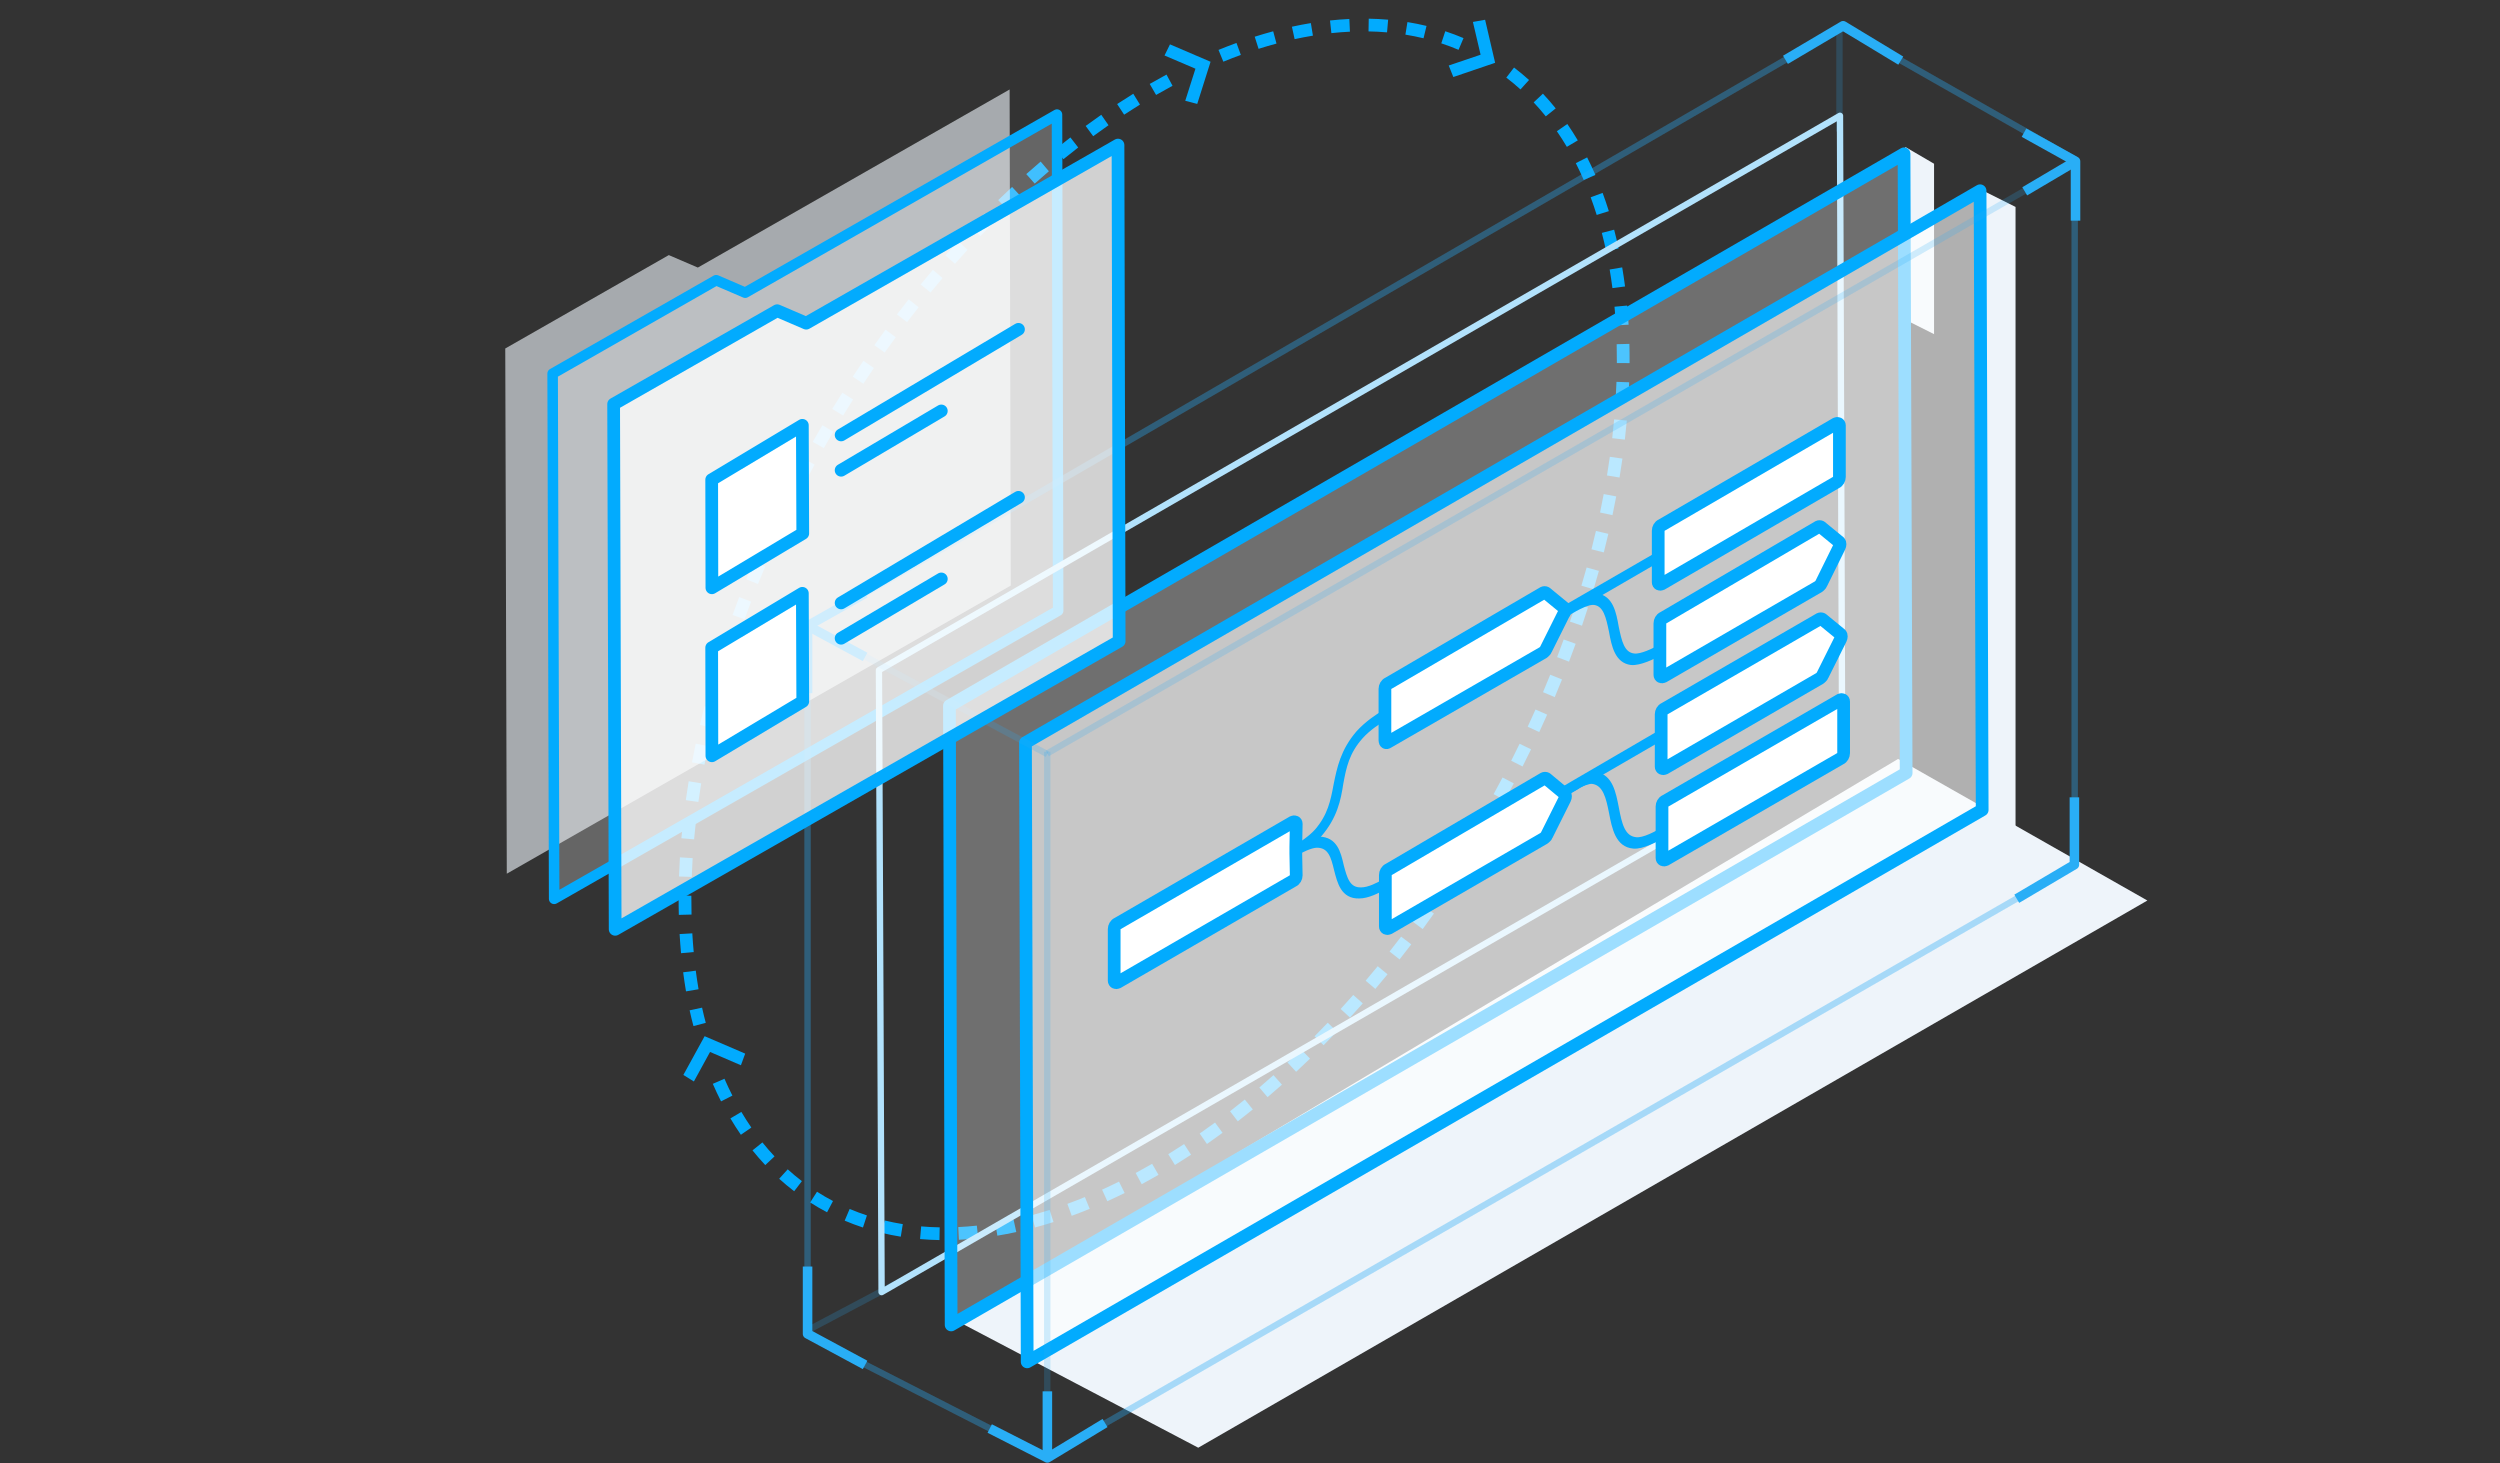 <?xml version="1.0" encoding="UTF-8" standalone="no"?>
<svg
   xmlns:dc="http://purl.org/dc/elements/1.1/"
   xmlns:cc="http://creativecommons.org/ns#"
   xmlns:rdf="http://www.w3.org/1999/02/22-rdf-syntax-ns#"
   xmlns:svg="http://www.w3.org/2000/svg"
   xmlns="http://www.w3.org/2000/svg"
   xmlns:sodipodi="http://sodipodi.sourceforge.net/DTD/sodipodi-0.dtd"
   xmlns:inkscape="http://www.inkscape.org/namespaces/inkscape"
   width="475"
   height="278"
   viewBox="0 0 475 278"
   fill="none"
   id="svg2"
   version="1.1"
   inkscape:version="0.91 r13725"
   sodipodi:docname="workflow automation.svg">
  <rect x="0" y="0" width="475" height="278" fill="#333333" stroke="none"/>
  <defs
     id="defs126" />
  <sodipodi:namedview
     pagecolor="#ffffff"
     bordercolor="#666666"
     borderopacity="1"
     objecttolerance="10"
     gridtolerance="10"
     guidetolerance="10"
     inkscape:pageopacity="0"
     inkscape:pageshadow="2"
     inkscape:window-width="1366"
     inkscape:window-height="722"
     id="namedview124"
     showgrid="false"
     inkscape:zoom="0.96166522"
     inkscape:cx="-138.48555"
     inkscape:cy="109.22867"
     inkscape:window-x="0"
     inkscape:window-y="22"
     inkscape:window-maximized="1"
     inkscape:current-layer="svg2" />
  <path
     d="M0 0V20"
     stroke-miterlimit="10"
     id="path4"
     stroke-linejoin="round"
     stroke-width="1.209"
     stroke="#29AEF6"
     opacity="0.2"
     transform="translate(349.5 5)" />
  <path
     d="m 152.036,151.437 -1.045,-0.607 z m -126.055,72.201 0.608,-1.045 z m 0.253,-145.413 1.045,0.607 z M 147.923,2.49 c -1.138,-0.482 -2.295,-0.916 -3.468,-1.303 l -0.756,2.296 c 1.111,0.366 2.205,0.776 3.281,1.232 z m -7.029,-2.317 c -1.194,-0.289 -2.403,-0.532 -3.626,-0.729 l -0.385,2.387 c 1.162,0.188 2.31,0.418 3.443,0.692 z m -7.293,-1.182 c -1.217,-0.106 -2.446,-0.169 -3.686,-0.191 l -0.042,2.417 c 1.185,0.021 2.358,0.081 3.519,0.182 z m -7.372,-0.135 c -1.216,0.057 -2.44,0.152 -3.673,0.285 l 0.259,2.404 c 1.186,-0.128 2.362,-0.219 3.527,-0.274 z m -7.312,0.781 c -1.194,0.196 -2.394,0.426 -3.599,0.69 l 0.515,2.362 c 1.166,-0.254 2.325,-0.477 3.477,-0.666 z m -7.156,1.558 c -1.167,0.314 -2.338,0.658 -3.512,1.032 l 0.733,2.304 c 1.141,-0.363 2.277,-0.697 3.407,-1.002 z m -6.976,2.216 c -1.136,0.415 -2.275,0.856 -3.415,1.324 l 0.917,2.237 c 1.112,-0.456 2.221,-0.886 3.327,-1.29 z m -13.294,6.008 c -1.063,0.572 -2.127,1.165 -3.191,1.779 l 1.21,2.093 c 1.042,-0.602 2.084,-1.183 3.125,-1.743 z M 85.177,13.065 c -1.023,0.632 -2.045,1.283 -3.066,1.954 l 1.327,2.02 c 1.002,-0.658 2.005,-1.298 3.009,-1.918 z m -6.084,3.995 c -0.99,0.689 -1.978,1.396 -2.964,2.12 l 1.431,1.948 c 0.97,-0.712 1.941,-1.407 2.914,-2.084 z m -5.861,4.303 c -0.953,0.737 -1.904,1.49 -2.852,2.259 L 71.904,25.5 c 0.934,-0.757 1.869,-1.499 2.807,-2.224 z m -5.654,4.587 c -0.915,0.777 -1.827,1.57 -2.735,2.378 l 1.606,1.807 c 0.896,-0.796 1.794,-1.577 2.695,-2.343 z m -5.428,4.823 c -0.883,0.82 -1.763,1.653 -2.639,2.501 l 1.681,1.738 c 0.864,-0.836 1.732,-1.658 2.603,-2.466 z m -5.219,5.047 c -0.85,0.856 -1.696,1.725 -2.538,2.607 l 1.749,1.669 c 0.831,-0.871 1.666,-1.728 2.505,-2.573 z m -5.016,5.255 c -0.814,0.886 -1.624,1.785 -2.429,2.696 l 1.811,1.601 c 0.795,-0.899 1.595,-1.787 2.398,-2.662 z m -4.813,5.444 c -0.779,0.914 -1.553,1.84 -2.322,2.777 l 1.869,1.534 c 0.76,-0.926 1.524,-1.84 2.294,-2.744 z m -4.602,5.608 c -0.747,0.944 -1.488,1.898 -2.224,2.863 l 1.922,1.466 c 0.728,-0.954 1.46,-1.897 2.198,-2.829 z m -4.399,5.766 c -0.715,0.972 -1.424,1.953 -2.128,2.945 l 1.971,1.399 c 0.696,-0.98 1.397,-1.951 2.104,-2.911 z m -4.199,5.916 c -0.682,0.997 -1.359,2.002 -2.029,3.018 l 2.018,1.332 c 0.663,-1.004 1.332,-1.999 2.006,-2.984 z m -3.998,6.055 c -0.648,1.018 -1.289,2.044 -1.925,3.079 l 2.061,1.264 c 0.628,-1.024 1.263,-2.039 1.904,-3.046 z m -3.795,6.184 c -0.308,0.522 -0.615,1.046 -0.921,1.572 l 2.091,1.214 c 0.302,-0.52 0.606,-1.038 0.911,-1.554 z m -0.921,1.572 c -0.305,0.526 -0.608,1.053 -0.908,1.58 l 2.101,1.196 c 0.297,-0.521 0.596,-1.042 0.899,-1.563 z m -2.678,4.746 c -0.584,1.066 -1.158,2.133 -1.72,3.201 l 2.139,1.127 c 0.556,-1.056 1.124,-2.111 1.701,-3.166 z m -3.382,6.419 c -0.549,1.086 -1.088,2.173 -1.615,3.261 l 2.175,1.055 c 0.521,-1.075 1.054,-2.15 1.597,-3.224 z m -3.169,6.535 c -0.512,1.103 -1.013,2.207 -1.502,3.311 l 2.21,0.98 c 0.484,-1.091 0.979,-2.182 1.485,-3.273 z m -2.945,6.641 c -0.473,1.119 -0.934,2.237 -1.383,3.354 l 2.243,0.902 c 0.444,-1.104 0.9,-2.209 1.367,-3.314 z m -2.711,6.74 c -0.432,1.134 -0.853,2.266 -1.261,3.396 l 2.274,0.821 c 0.403,-1.117 0.818,-2.235 1.246,-3.355 z m -2.465,6.832 c -0.392,1.151 -0.771,2.301 -1.137,3.449 l 2.303,0.735 c 0.362,-1.133 0.736,-2.268 1.123,-3.406 z m -2.207,6.916 c -0.349,1.169 -0.684,2.336 -1.006,3.499 l 2.33,0.645 c 0.318,-1.148 0.649,-2.3 0.993,-3.454 z m -1.938,7.005 c -0.301,1.181 -0.589,2.36 -0.863,3.534 l 2.354,0.549 c 0.27,-1.158 0.554,-2.32 0.851,-3.486 z m -1.651,7.087 c -0.251,1.19 -0.487,2.376 -0.709,3.556 l 2.376,0.447 c 0.218,-1.164 0.451,-2.332 0.698,-3.505 z m -1.341,7.146 c -0.198,1.205 -0.381,2.405 -0.548,3.599 l 2.394,0.336 c 0.165,-1.175 0.344,-2.356 0.54,-3.543 z m -1.008,7.2 c -0.14,1.216 -0.264,2.425 -0.372,3.627 l 2.408,0.216 c 0.106,-1.181 0.228,-2.37 0.365,-3.566 z m -0.649,7.263 c -0.076,1.22 -0.136,2.431 -0.177,3.633 l 2.416,0.084 c 0.041,-1.179 0.099,-2.368 0.174,-3.566 z m -0.251,7.274 c -0.007,1.229 0.005,2.447 0.036,3.655 L 1.246,169.016 C 1.216,167.833 1.204,166.64 1.211,165.435 Z m 0.187,7.301 c 0.071,1.225 0.162,2.436 0.273,3.635 l 2.407,-0.223 c -0.108,-1.17 -0.197,-2.354 -0.267,-3.551 z m 0.675,7.263 c 0.159,1.223 0.339,2.431 0.542,3.624 l 2.383,-0.404 c -0.197,-1.161 -0.373,-2.339 -0.528,-3.531 z m 1.229,7.222 c 0.257,1.206 0.424,1.826 0.729,2.995 l 2.339,-0.609 C 3.658,188.46 3.499,187.876 3.249,186.704 Z m 4.403,13.968 c 0.495,1.138 1.018,2.25 1.57,3.335 l 2.155,-1.096 c -0.529,-1.041 -1.032,-2.109 -1.508,-3.203 z m 3.345,6.568 c 0.632,1.068 1.295,2.105 1.989,3.112 l 1.99,-1.373 c -0.662,-0.959 -1.295,-1.95 -1.899,-2.971 z m 4.197,6.077 c 0.777,0.967 1.586,1.899 2.427,2.795 l 1.762,-1.656 c -0.798,-0.849 -1.567,-1.734 -2.305,-2.653 z m 5.07,5.391 c 0.916,0.83 1.865,1.622 2.848,2.373 l 1.469,-1.919 c -0.929,-0.711 -1.827,-1.46 -2.694,-2.246 z m 5.885,4.502 c 0.521,0.333 1.05,0.656 1.588,0.969 l 1.216,-2.09 c -0.508,-0.295 -1.008,-0.601 -1.501,-0.916 z m 1.588,0.969 c 0.537,0.312 1.079,0.613 1.626,0.901 l 1.127,-2.139 c -0.517,-0.272 -1.029,-0.556 -1.537,-0.852 z m 4.974,2.489 c 1.138,0.483 2.295,0.917 3.468,1.303 l 0.756,-2.296 c -1.111,-0.366 -2.204,-0.777 -3.281,-1.233 z m 7.029,2.317 c 1.194,0.289 2.403,0.532 3.626,0.729 l 0.385,-2.386 c -1.163,-0.188 -2.311,-0.419 -3.443,-0.693 z m 7.293,1.182 c 1.217,0.106 2.446,0.169 3.686,0.191 l 0.043,-2.417 c -1.185,-0.021 -2.359,-0.081 -3.519,-0.182 z m 7.372,0.136 c 1.216,-0.058 2.44,-0.153 3.672,-0.286 l -0.259,-2.403 c -1.185,0.127 -2.361,0.219 -3.527,0.274 z m 7.312,-0.782 c 1.194,-0.196 2.394,-0.426 3.599,-0.689 l -0.516,-2.362 c -1.166,0.254 -2.325,0.476 -3.476,0.666 z m 7.157,-1.557 c 1.167,-0.315 2.337,-0.659 3.512,-1.032 l -0.733,-2.304 c -1.141,0.363 -2.277,0.697 -3.408,1.001 z m 6.976,-2.216 c 1.136,-0.415 2.274,-0.856 3.415,-1.324 l -0.917,-2.236 c -1.112,0.456 -2.221,0.886 -3.326,1.289 z m 6.763,-2.77 c 1.096,-0.498 2.193,-1.019 3.29,-1.563 l -1.074,-2.166 c -1.073,0.533 -2.145,1.042 -3.215,1.527 z m 6.531,-3.238 c 1.063,-0.571 2.127,-1.164 3.19,-1.779 l -1.21,-2.093 c -1.042,0.602 -2.084,1.183 -3.125,1.743 z m 6.314,-3.647 c 1.023,-0.631 2.045,-1.283 3.066,-1.953 l -1.327,-2.021 c -1.002,0.659 -2.005,1.298 -3.009,1.918 z m 6.084,-3.995 c 0.99,-0.689 1.978,-1.396 2.964,-2.12 l -1.431,-1.948 c -0.97,0.712 -1.942,1.407 -2.914,2.084 z m 5.861,-4.304 c 0.953,-0.736 1.904,-1.489 2.852,-2.259 l -1.524,-1.877 c -0.933,0.758 -1.869,1.499 -2.807,2.224 z m 5.653,-4.586 c 0.915,-0.778 1.827,-1.57 2.736,-2.378 l -1.606,-1.807 c -0.896,0.796 -1.794,1.577 -2.695,2.343 z m 5.428,-4.823 c 0.883,-0.819 1.763,-1.653 2.639,-2.5 l -1.68,-1.738 c -0.865,0.836 -1.732,1.658 -2.603,2.466 z m 5.219,-5.047 c 0.85,-0.856 1.696,-1.725 2.538,-2.607 l -1.749,-1.669 c -0.831,0.87 -1.666,1.728 -2.504,2.573 z m 5.016,-5.254 c 0.815,-0.887 1.624,-1.786 2.429,-2.696 l -1.811,-1.602 c -0.795,0.9 -1.594,1.787 -2.398,2.662 z m 4.814,-5.445 c 0.778,-0.914 1.552,-1.84 2.321,-2.777 l -1.868,-1.534 c -0.76,0.926 -1.525,1.841 -2.294,2.744 z m 4.602,-5.607 c 0.747,-0.944 1.488,-1.898 2.224,-2.863 l -1.922,-1.466 c -0.727,0.953 -1.46,1.896 -2.198,2.829 z m 4.399,-5.766 c 0.715,-0.972 1.425,-1.953 2.129,-2.945 l -1.972,-1.399 c -0.696,0.98 -1.397,1.951 -2.104,2.911 z m 4.199,-5.916 c 0.682,-0.996 1.359,-2.002 2.029,-3.018 l -2.017,-1.332 c -0.663,1.004 -1.332,1.999 -2.007,2.985 z m 3.998,-6.055 c 0.648,-1.017 1.289,-2.044 1.925,-3.079 l -2.061,-1.264 c -0.628,1.024 -1.263,2.039 -1.904,3.045 z m 3.795,-6.184 c 0.308,-0.521 0.615,-1.045 0.921,-1.571 l -2.091,-1.214 c -0.302,0.521 -0.606,1.039 -0.911,1.555 z m 0.921,-1.571 c 0.305,-0.526 0.608,-1.053 0.908,-1.58 l -2.101,-1.197 c -0.296,0.522 -0.596,1.043 -0.898,1.563 z m 2.677,-4.746 c 0.585,-1.066 1.158,-2.133 1.721,-3.201 l -2.139,-1.127 c -0.557,1.056 -1.124,2.112 -1.702,3.166 z m 3.382,-6.419 c 0.55,-1.086 1.088,-2.173 1.615,-3.261 l -2.175,-1.055 c -0.521,1.076 -1.054,2.15 -1.597,3.225 z m 3.169,-6.535 c 0.512,-1.103 1.013,-2.207 1.502,-3.31 l -2.21,-0.98 c -0.483,1.09 -0.978,2.181 -1.485,3.272 z m 2.945,-6.641 c 0.473,-1.119 0.934,-2.237 1.383,-3.354 l -2.242,-0.902 c -0.444,1.104 -0.9,2.209 -1.368,3.314 z m 2.711,-6.74 c 0.432,-1.134 0.852,-2.266 1.261,-3.396 l -2.274,-0.821 c -0.403,1.117 -0.819,2.235 -1.246,3.355 z m 2.465,-6.832 c 0.392,-1.151 0.771,-2.301 1.137,-3.449 l -2.303,-0.735 c -0.362,1.133 -0.736,2.268 -1.123,3.406 z m 2.207,-6.916 c 0.349,-1.169 0.684,-2.335 1.006,-3.499 l -2.33,-0.645 c -0.318,1.148 -0.649,2.3 -0.993,3.454 z m 1.938,-7.005 c 0.302,-1.181 0.589,-2.36 0.863,-3.534 l -2.354,-0.549 c -0.27,1.158 -0.554,2.32 -0.851,3.485 z m 1.652,-7.087 c 0.25,-1.19 0.487,-2.376 0.708,-3.557 l -2.376,-0.446 c -0.218,1.163 -0.451,2.332 -0.698,3.505 z m 1.34,-7.146 c 0.199,-1.206 0.381,-2.406 0.549,-3.599 l -2.394,-0.336 c -0.165,1.175 -0.345,2.356 -0.54,3.543 z m 1.009,-7.2 c 0.14,-1.216 0.264,-2.426 0.372,-3.627 l -2.408,-0.216 c -0.106,1.181 -0.228,2.37 -0.366,3.566 z m 0.649,-7.263 c 0.076,-1.22 0.135,-2.431 0.177,-3.633 l -2.416,-0.084 c -0.041,1.179 -0.099,2.368 -0.174,3.566 z m 0.251,-7.274 c 0.007,-1.229 -0.005,-2.448 -0.036,-3.655 l -2.416,0.061 c 0.03,1.182 0.041,2.376 0.035,3.581 z m -0.187,-7.302 c -0.071,-1.224 -0.162,-2.436 -0.273,-3.635 l -2.407,0.223 c 0.108,1.171 0.197,2.355 0.267,3.552 z m -0.675,-7.262 c -0.159,-1.223 -0.34,-2.432 -0.542,-3.625 l -2.383,0.405 c 0.197,1.161 0.373,2.338 0.527,3.531 z m -1.23,-7.222 c -0.257,-1.206 -0.538,-2.394 -0.842,-3.564 l -2.34,0.609 c 0.296,1.134 0.568,2.287 0.818,3.459 z m -1.85,-7.087 c -0.368,-1.179 -0.762,-2.336 -1.182,-3.471 l -2.268,0.839 c 0.406,1.095 0.787,2.213 1.143,3.353 z m -2.553,-6.881 c -0.495,-1.137 -1.018,-2.249 -1.569,-3.335 l -2.155,1.096 c 0.529,1.041 1.031,2.109 1.507,3.203 z m -3.345,-6.568 c -0.632,-1.067 -1.295,-2.105 -1.989,-3.111 l -1.99,1.372 c 0.661,0.96 1.294,1.95 1.899,2.971 z m -4.197,-6.077 c -0.777,-0.966 -1.586,-1.898 -2.427,-2.794 l -1.762,1.655 c 0.798,0.85 1.566,1.734 2.305,2.653 z M 160.37,10.45 c -0.916,-0.83 -1.865,-1.622 -2.848,-2.373 l -1.469,1.92 c 0.929,0.711 1.827,1.46 2.694,2.245 z"
     id="path6"
     transform="translate(130.146,4.75)"
     inkscape:connector-curvature="0"
     style="fill:#02abfe"
     sodipodi:nodetypes="ccccccccccccccccccccccccccccccccccccccccccccccccccccccccccccccccccccccccccccccccccccccccccccccccccccccccccccccccccccccccccccccccccccccccccccccccccccccccccccccccccccccccccccccccccccccccccccccccccccccccccccccccccccccccccccccccccccccccccccccccccccccccccccccccccccccccccccccccccccccccccccccccccccccccccccccccccccccccccccccccccccccccccccccccccccccccccccccccccccccccccccccccccccccccccccccccccccccccccccccccccccccccccccccccccccccccccccccccccccccccccccccccc" />
  <path
     d="m 282.169,3.754 -2.317,0.415 1.459,6.227 -6.052,2.05 0.872,2.188 7.943,-2.701 z"
     id="path10"
     inkscape:connector-curvature="0"
     style="fill:#02abfe"
     sodipodi:nodetypes="ccccccc" />
  <path
     d="m 222.297,8.428 -1.039,2.115 5.876,2.51 -1.936,6.096 2.278,0.592 2.532,-8.008 -7.711,-3.305 z"
     id="path14"
     inkscape:connector-curvature="0"
     style="fill:#02abfe" />
  <path
     d="M12.431 1.826L10.944 0L6.216 4.301L1.487 0L0 1.826L6.216 7.467L12.431 1.826Z"
     id="path18"
     fill="#02ABFE"
     transform="matrix(-0.945 0.326 -0.325 -0.946 142.18 201.914)" />
  <path
     d="M31.072 31.468L36.589 33.839L95.828 0L96.046 94.259L0.29 149.004L0 49.213L31.072 31.468Z"
     id="path20"
     style="fill:#eef4fa;fill-opacity:0.618"
     fill="#EEF4FA"
     transform="translate(96 17)" />
  <path
     d="M5.465 3.192L0 0V32.831L5.465 35.567V3.192Z"
     id="path22"
     fill="#EEF4FA"
     transform="translate(362.006 27.918)" />
  <path
     d="M6.375 3.192L0 0V120.382L6.375 123.118V3.192Z"
     id="path24"
     fill="#EEF4FA"
     transform="translate(376.578 36.125)" />
  <path
     d="M45.994 130.87L0 106.702L178.968 0L226.329 26.904L45.994 130.87Z"
     id="path26"
     fill="#EEF4FA"
     transform="translate(181.672 144.195)" />
  <path
     d="M31.072 31.468L36.589 33.839L95.828 0L96.046 94.259L0.29 149.004L0 49.213L31.072 31.468Z"
     id="path28"
     style="fill:#ffffff;fill-opacity:0.243"
     stroke-linejoin="round"
     stroke-width="2"
     stroke="#02ABFE"
     fill="white"
     transform="translate(105 21.773)" />
  <path
     d="M0 9L17 0"
     stroke-miterlimit="10"
     id="path30"
     stroke-linejoin="round"
     stroke-width="1.209"
     stroke="#29AEF6"
     opacity="0.2"
     transform="translate(153 244)" />
  <path
     d="M0 248.548V114.028L196.537 0L240.756 25.152V159.27L45.342 271.771L0 248.548Z"
     stroke-miterlimit="10"
     id="path32"
     stroke-linejoin="round"
     stroke-width="1.209"
     stroke="#29AEF6"
     opacity="0.2"
     transform="translate(153.436 5.119)" />
  <path
     d="M0 248.548V114.028L196.537 0L240.756 25.152V159.27L45.342 271.771L0 248.548Z"
     stroke-miterlimit="10"
     id="path34"
     stroke-linejoin="round"
     stroke-width="1.209"
     stroke="#29AEF6"
     opacity="0.2"
     transform="translate(153.436 5.119)" />
  <path
     d="M182.596 0L183 118.166L0.5 223.5L0 105.333L182.596 0Z"
     stroke-miterlimit="10"
     id="path36"
     style="fill:none"
     stroke-linejoin="round"
     stroke-width="1.209"
     stroke="#B2E2FC"
     fill="white"
     transform="translate(167 22)" />
  <path
     d="M181.37 0L181.771 117.644L0.321 222.512L0 104.867L181.37 0Z"
     id="path38"
     style="fill:#ffffff;fill-opacity:0.296"
     stroke-linejoin="round"
     stroke-width="2.417"
     stroke="#02ABFE"
     fill="white"
     transform="translate(180.396 29.225)" />
  <path
     d="M181.37 0L181.771 117.644L0.321 222.512L0 104.867L181.37 0Z"
     id="path40"
     style="fill:#ffffff;fill-opacity:0.612"
     stroke-linejoin="round"
     stroke-width="2.417"
     stroke="#02ABFE"
     fill="white"
     transform="translate(194.844 36.242)" />
  <path
     d="M16.612 0.161C16.692 0.08 16.773 0.08 16.853 0V0.402V1.125C16.773 1.125 16.692 1.205 16.612 1.286C15.729 1.848 13.884 2.973 12.359 4.661C9.71 7.634 9.149 10.447 8.587 13.5C8.105 16.634 7.463 19.849 4.494 23.304C4.173 23.625 3.932 23.947 3.531 24.268C2.247 24.59 0.642 25.393 0 25.795V25.715C0.803 25.233 2.809 23.947 4.013 22.581C6.5 19.688 7.062 16.875 7.624 13.822C8.266 10.688 8.908 7.393 11.877 3.938C13.643 2.009 15.569 0.804 16.612 0.161Z"
     id="path42"
     stroke-linejoin="round"
     stroke-width="0.9"
     stroke="#02ABFE"
     fill="#02ABFE"
     transform="translate(246.203 135.305)" />
  <path
     d="M30.095 0.06C30.255 -0.02 30.416 -0.02 30.576 0.06L33.866 2.792L33.947 2.873L34.107 3.034C34.268 3.194 34.268 3.596 34.107 3.917L30.656 10.828C30.576 11.069 30.335 11.23 30.175 11.391L0.642 28.507C0.321 28.668 0 28.507 0 28.186V23.284V20.873V19.748V18.382C0 17.98 0.241 17.498 0.642 17.337L30.095 0.06Z"
     id="path44"
     stroke-linejoin="round"
     stroke-width="2.417"
     stroke="#02ABFE"
     fill="white"
     transform="translate(263.217 147.861)" />
  <path
     d="M0 1.607C0.722 1.205 2.247 0.402 3.531 0.08C3.852 -1.22737e-06 4.173 0 4.494 0C7.463 0.08 8.105 2.571 8.667 5.063C9.309 7.473 9.871 9.723 12.439 9.643C13.884 9.643 15.729 8.679 16.692 8.116C16.773 8.036 16.853 8.036 16.933 7.955V9.08C16.853 9.161 16.773 9.161 16.692 9.241C15.649 9.804 13.723 10.848 12.038 10.848C8.988 10.929 8.346 8.277 7.704 5.786C7.142 3.455 6.581 1.205 4.013 1.205C2.809 1.205 0.803 2.25 0 2.732V2.009V1.607Z"
     id="path46"
     stroke-linejoin="round"
     stroke-width="0.9"
     stroke="#02ABFE"
     fill="#02ABFE"
     transform="translate(246.203 159.412)" />
  <path
     d="M18.057 0V0.402V1.125L6.42 7.875L0 11.572L0.241 11.17C0.401 10.848 0.401 10.447 0.241 10.286L18.057 0Z"
     id="path48"
     stroke-linejoin="round"
     stroke-width="0.9"
     stroke="#02ABFE"
     fill="#02ABFE"
     transform="translate(297.004 105.25)" />
  <path
     d="M11.674 12.384C13.153 12.552 15.62 11.204 16.853 10.446V10.53V11.625C15.538 12.384 12.825 13.816 11.181 13.647C8.221 13.395 7.563 10.277 6.988 7.245C6.412 4.381 5.837 1.685 3.371 1.348C2.713 1.264 1.315 1.853 0 2.443L4.11 0C6.823 0.505 7.399 3.454 7.974 6.402C8.55 9.435 9.125 12.131 11.674 12.384Z"
     id="path50"
     stroke-linejoin="round"
     stroke-width="0.9"
     stroke="#02ABFE"
     fill="#02ABFE"
     transform="translate(299.168 147.135)" />
  <path
     d="M33.786 0.063C34.107 -0.098 34.428 0.063 34.428 0.384V5.286V10.188C34.428 10.59 34.187 11.072 33.786 11.233L0.642 30.519C0.321 30.68 0 30.519 0 30.197V26.019V25.296V24.894V20.394C0 19.992 0.241 19.51 0.642 19.349L33.786 0.063Z"
     id="path52"
     stroke-linejoin="round"
     stroke-width="2.417"
     stroke="#02ABFE"
     fill="white"
     transform="translate(315.059 80.438)" />
  <path
     d="M30.095 0.06C30.255 -0.02 30.416 -0.02 30.576 0.06L34.107 2.953C34.268 3.114 34.268 3.516 34.107 3.837L30.656 10.828C30.576 11.069 30.335 11.23 30.175 11.391L0.642 28.507C0.321 28.668 0 28.507 0 28.186V24.168V23.284V23.043V18.382C0 17.98 0.241 17.498 0.642 17.337L30.095 0.06Z"
     id="path54"
     stroke-linejoin="round"
     stroke-width="2.417"
     stroke="#02ABFE"
     fill="white"
     transform="translate(315.379 100.049)" />
  <path
     d="M33.866 0.063C34.187 -0.098 34.508 0.063 34.508 0.384V5.286V10.188C34.508 10.59 34.268 11.072 33.866 11.233L0.642 30.438C0.321 30.599 0 30.438 0 30.117V26.26V25.215V20.313C0 19.912 0.241 19.429 0.642 19.269L33.866 0.063Z"
     id="path56"
     stroke-linejoin="round"
     stroke-width="2.417"
     stroke="#02ABFE"
     fill="white"
     transform="translate(315.781 132.912)" />
  <path
     d="M30.095 0.06C30.255 -0.02 30.416 -0.02 30.576 0.06L34.107 2.953C34.268 3.114 34.268 3.516 34.107 3.837L30.656 10.748C30.576 10.989 30.335 11.15 30.175 11.31L0.642 28.427C0.321 28.587 0 28.427 0 28.105V23.605V23.123V22.4V18.141C0 17.739 0.241 17.257 0.642 17.096L30.095 0.06Z"
     id="path58"
     stroke-linejoin="round"
     stroke-width="2.417"
     stroke="#02ABFE"
     fill="white"
     transform="translate(315.621 117.564)" />
  <path
     d="M18.458 0V0.723V1.205L6.26 8.277L2.247 10.607L0.161 11.813C0.321 11.411 0.321 11.089 0.161 10.929L0 10.768L2.327 9.402L18.458 0Z"
     id="path60"
     stroke-linejoin="round"
     stroke-width="0.9"
     stroke="#02ABFE"
     fill="#02ABFE"
     transform="translate(297.084 139.098)" />
  <path
     d="M30.095 0.06C30.255 -0.02 30.416 -0.02 30.576 0.06L34.107 2.953C34.268 3.114 34.268 3.516 34.107 3.837L33.866 4.239L33.786 4.4L30.576 10.828C30.496 11.069 30.255 11.23 30.095 11.391L0.562 28.427C0.241 28.668 0 28.507 0 28.105V23.927V23.203V22.802V18.302C0 17.9 0.241 17.418 0.642 17.257L30.095 0.06Z"
     id="path62"
     stroke-linejoin="round"
     stroke-width="2.417"
     stroke="#02ABFE"
     fill="white"
     transform="translate(263.137 112.582)" />
  <path
     d="M6.42 0C9.068 0.402 9.63 3.214 10.112 5.947C10.674 8.598 11.155 11.17 13.482 11.411C14.847 11.572 17.254 10.366 18.297 9.804V10.045V10.929C17.174 11.572 14.526 12.857 12.921 12.697C10.272 12.375 9.63 9.482 9.149 6.75C8.587 4.098 8.105 1.607 5.939 1.286C4.815 1.125 2.889 2.17 2.327 2.491C2.247 2.571 2.167 2.571 2.167 2.571L0 3.857L0.08 3.696L6.42 0Z"
     id="path64"
     stroke-linejoin="round"
     stroke-width="0.9"
     stroke="#02ABFE"
     fill="#02ABFE"
     transform="translate(297.004 113.205)" />
  <path
     d="M0 1.286C0.562 0.964 1.445 0.482 2.408 0L0.08 1.366L0 1.286Z"
     id="path66"
     stroke-linejoin="round"
     stroke-width="1.4"
     stroke="#02ABFE"
     transform="translate(297.084 149.287)" />
  <path
     d="M33.947 0.063C34.268 -0.098 34.589 0.063 34.589 0.384L34.508 4.804V5.286V6.01L34.589 10.188C34.589 10.59 34.348 11.072 33.947 11.233L0.642 30.519C0.321 30.68 0 30.519 0 30.197V25.296V20.394C0 19.992 0.241 19.51 0.642 19.349L33.947 0.063Z"
     id="path68"
     stroke-linejoin="round"
     stroke-width="2.417"
     stroke="#02ABFE"
     fill="white"
     transform="translate(211.695 156.133)" />
  <path
     d="M195.414 0L0 112.501"
     stroke-miterlimit="10"
     id="path70"
     stroke-linejoin="round"
     stroke-width="1.209"
     stroke="#29AEF6"
     opacity="0.2"
     transform="translate(198.977 30.654)" />
  <path
     d="M9.785 16.716V5.439L0 0"
     stroke-miterlimit="10"
     id="path72"
     stroke-linejoin="round"
     stroke-width="1.813"
     stroke="#29AEF6"
     transform="translate(384.562 25.209)" />
  <path
     d="M-2.01772e-06 5.705L9.653 5.06083e-07"
     stroke-miterlimit="10"
     id="path74"
     stroke-linejoin="round"
     stroke-width="1.813"
     stroke="#29AEF6"
     transform="translate(384.697 30.646)" />
  <path
     d="M0 134.062V0"
     stroke-miterlimit="10"
     id="path76"
     stroke-linejoin="round"
     stroke-width="1.209"
     stroke="#29AEF6"
     opacity="0.2"
     transform="translate(198.977 142.828)" />
  <path
     d="M-2.2899e-06 19.272L10.955 12.798V-2.29741e-06"
     stroke-miterlimit="10"
     id="path78"
     stroke-linejoin="round"
     stroke-width="1.813"
     stroke="#29AEF6"
     transform="translate(383.182 151.492)" />
  <path
     d="M0 0V12.798L10.929 18.696"
     stroke-miterlimit="10"
     id="path80"
     stroke-linejoin="round"
     stroke-width="1.813"
     stroke="#29AEF6"
     transform="translate(153.438 240.639)" />
  <path
     d="M10.955 0L1.78899e-08 6.173V18.971"
     stroke-miterlimit="10"
     id="path82"
     stroke-linejoin="round"
     stroke-width="1.813"
     stroke="#29AEF6"
     transform="translate(153.438 112.732)" />
  <path
     d="M10.929 5.91L0 0"
     stroke-miterlimit="10"
     id="path84"
     stroke-linejoin="round"
     stroke-width="1.813"
     stroke="#29AEF6"
     transform="translate(153.438 118.906)" />
  <path
     d="M0 1.044L10.955 6.625L21.91 0"
     stroke-miterlimit="10"
     id="path86"
     stroke-linejoin="round"
     stroke-width="1.813"
     stroke="#29AEF6"
     transform="translate(188.047 270.375)" />
  <path
     d="M-7.62939e-07 2.29741e-06V12.647"
     stroke-miterlimit="10"
     id="path88"
     stroke-linejoin="round"
     stroke-width="1.813"
     stroke="#29AEF6"
     transform="translate(199.002 264.352)" />
  <path
     d="M21.91 6.625L10.955 -1.79485e-08L0 6.474"
     stroke-miterlimit="10"
     id="path90"
     stroke-linejoin="round"
     stroke-width="1.813"
     stroke="#29AEF6"
     transform="translate(339.236 4.893)" />
  <path
     d="M0 0L45.084 24.168"
     stroke-miterlimit="10"
     id="path92"
     stroke-linejoin="round"
     stroke-width="1.209"
     stroke="#29AEF6"
     opacity="0.2"
     transform="translate(153.893 119.117)" />
  <path
     d="M31.072 31.468L36.589 33.839L95.828 0L96.046 94.259L0.29 149.004L0 49.213L31.072 31.468Z"
     id="path94"
     style="fill:#ffffff;fill-opacity:0.776"
     stroke-linejoin="round"
     stroke-width="2.417"
     stroke="#02ABFE"
     fill="white"
     transform="translate(116.592 27.566)" />
  <path
     d="M0.04 30.867L0 10.33L17.226 0L17.305 20.537L0.04 30.867Z"
     id="path96"
     stroke-linejoin="round"
     stroke-width="2.417"
     stroke="#02ABFE"
     fill="white"
     transform="translate(135.221 80.812)" />
  <path
     d="M0 11.269L19.039 0"
     id="path98"
     stroke-linejoin="round"
     stroke-linecap="round"
     stroke-width="2.417"
     stroke="#02ABFE"
     transform="translate(159.812 78.078)" />
  <path
     d="M0 20.064L33.699 0"
     id="path100"
     stroke-linejoin="round"
     stroke-linecap="round"
     stroke-width="2.417"
     stroke="#02ABFE"
     transform="translate(159.812 62.574)" />
  <path
     d="M0.04 30.867L0 10.33L17.226 0L17.305 20.537L0.04 30.867Z"
     id="path102"
     stroke-linejoin="round"
     stroke-width="2.417"
     stroke="#02ABFE"
     fill="white"
     transform="translate(135.221 112.732)" />
  <path
     d="M0 11.269L19.039 0"
     id="path104"
     stroke-linejoin="round"
     stroke-linecap="round"
     stroke-width="2.417"
     stroke="#02ABFE"
     transform="translate(159.812 109.996)" />
  <path
     d="M0 20.064L33.699 0"
     id="path106"
     stroke-linejoin="round"
     stroke-linecap="round"
     stroke-width="2.417"
     stroke="#02ABFE"
     transform="translate(159.812 94.492)" />
  <rect
     width="97"
     height="1"
     id="rect108"
     transform="scale(-1,1)"
     x="-618"
     y="143"
     style="fill:#02abfe" />
  <rect
     width="19"
     height="2"
     id="rect110"
     x="616"
     y="109"
     style="fill:#02abfe" />
  <rect
     width="88"
     height="30"
     id="rect112"
     transform="scale(-1,1)"
     x="-635"
     y="114"
     style="fill:#02abfe" />
  <rect
     width="67"
     height="1"
     id="rect116"
     transform="scale(-1,1)"
     x="33"
     y="115"
     style="fill:#02abfe" />
  <rect
     width="19"
     height="2"
     id="rect118"
     x="-160"
     y="81"
     style="fill:#02abfe" />
  <rect
     width="88"
     height="30"
     id="rect120"
     transform="scale(-1,1)"
     x="72"
     y="86"
     style="fill:#02abfe" />
</svg>
